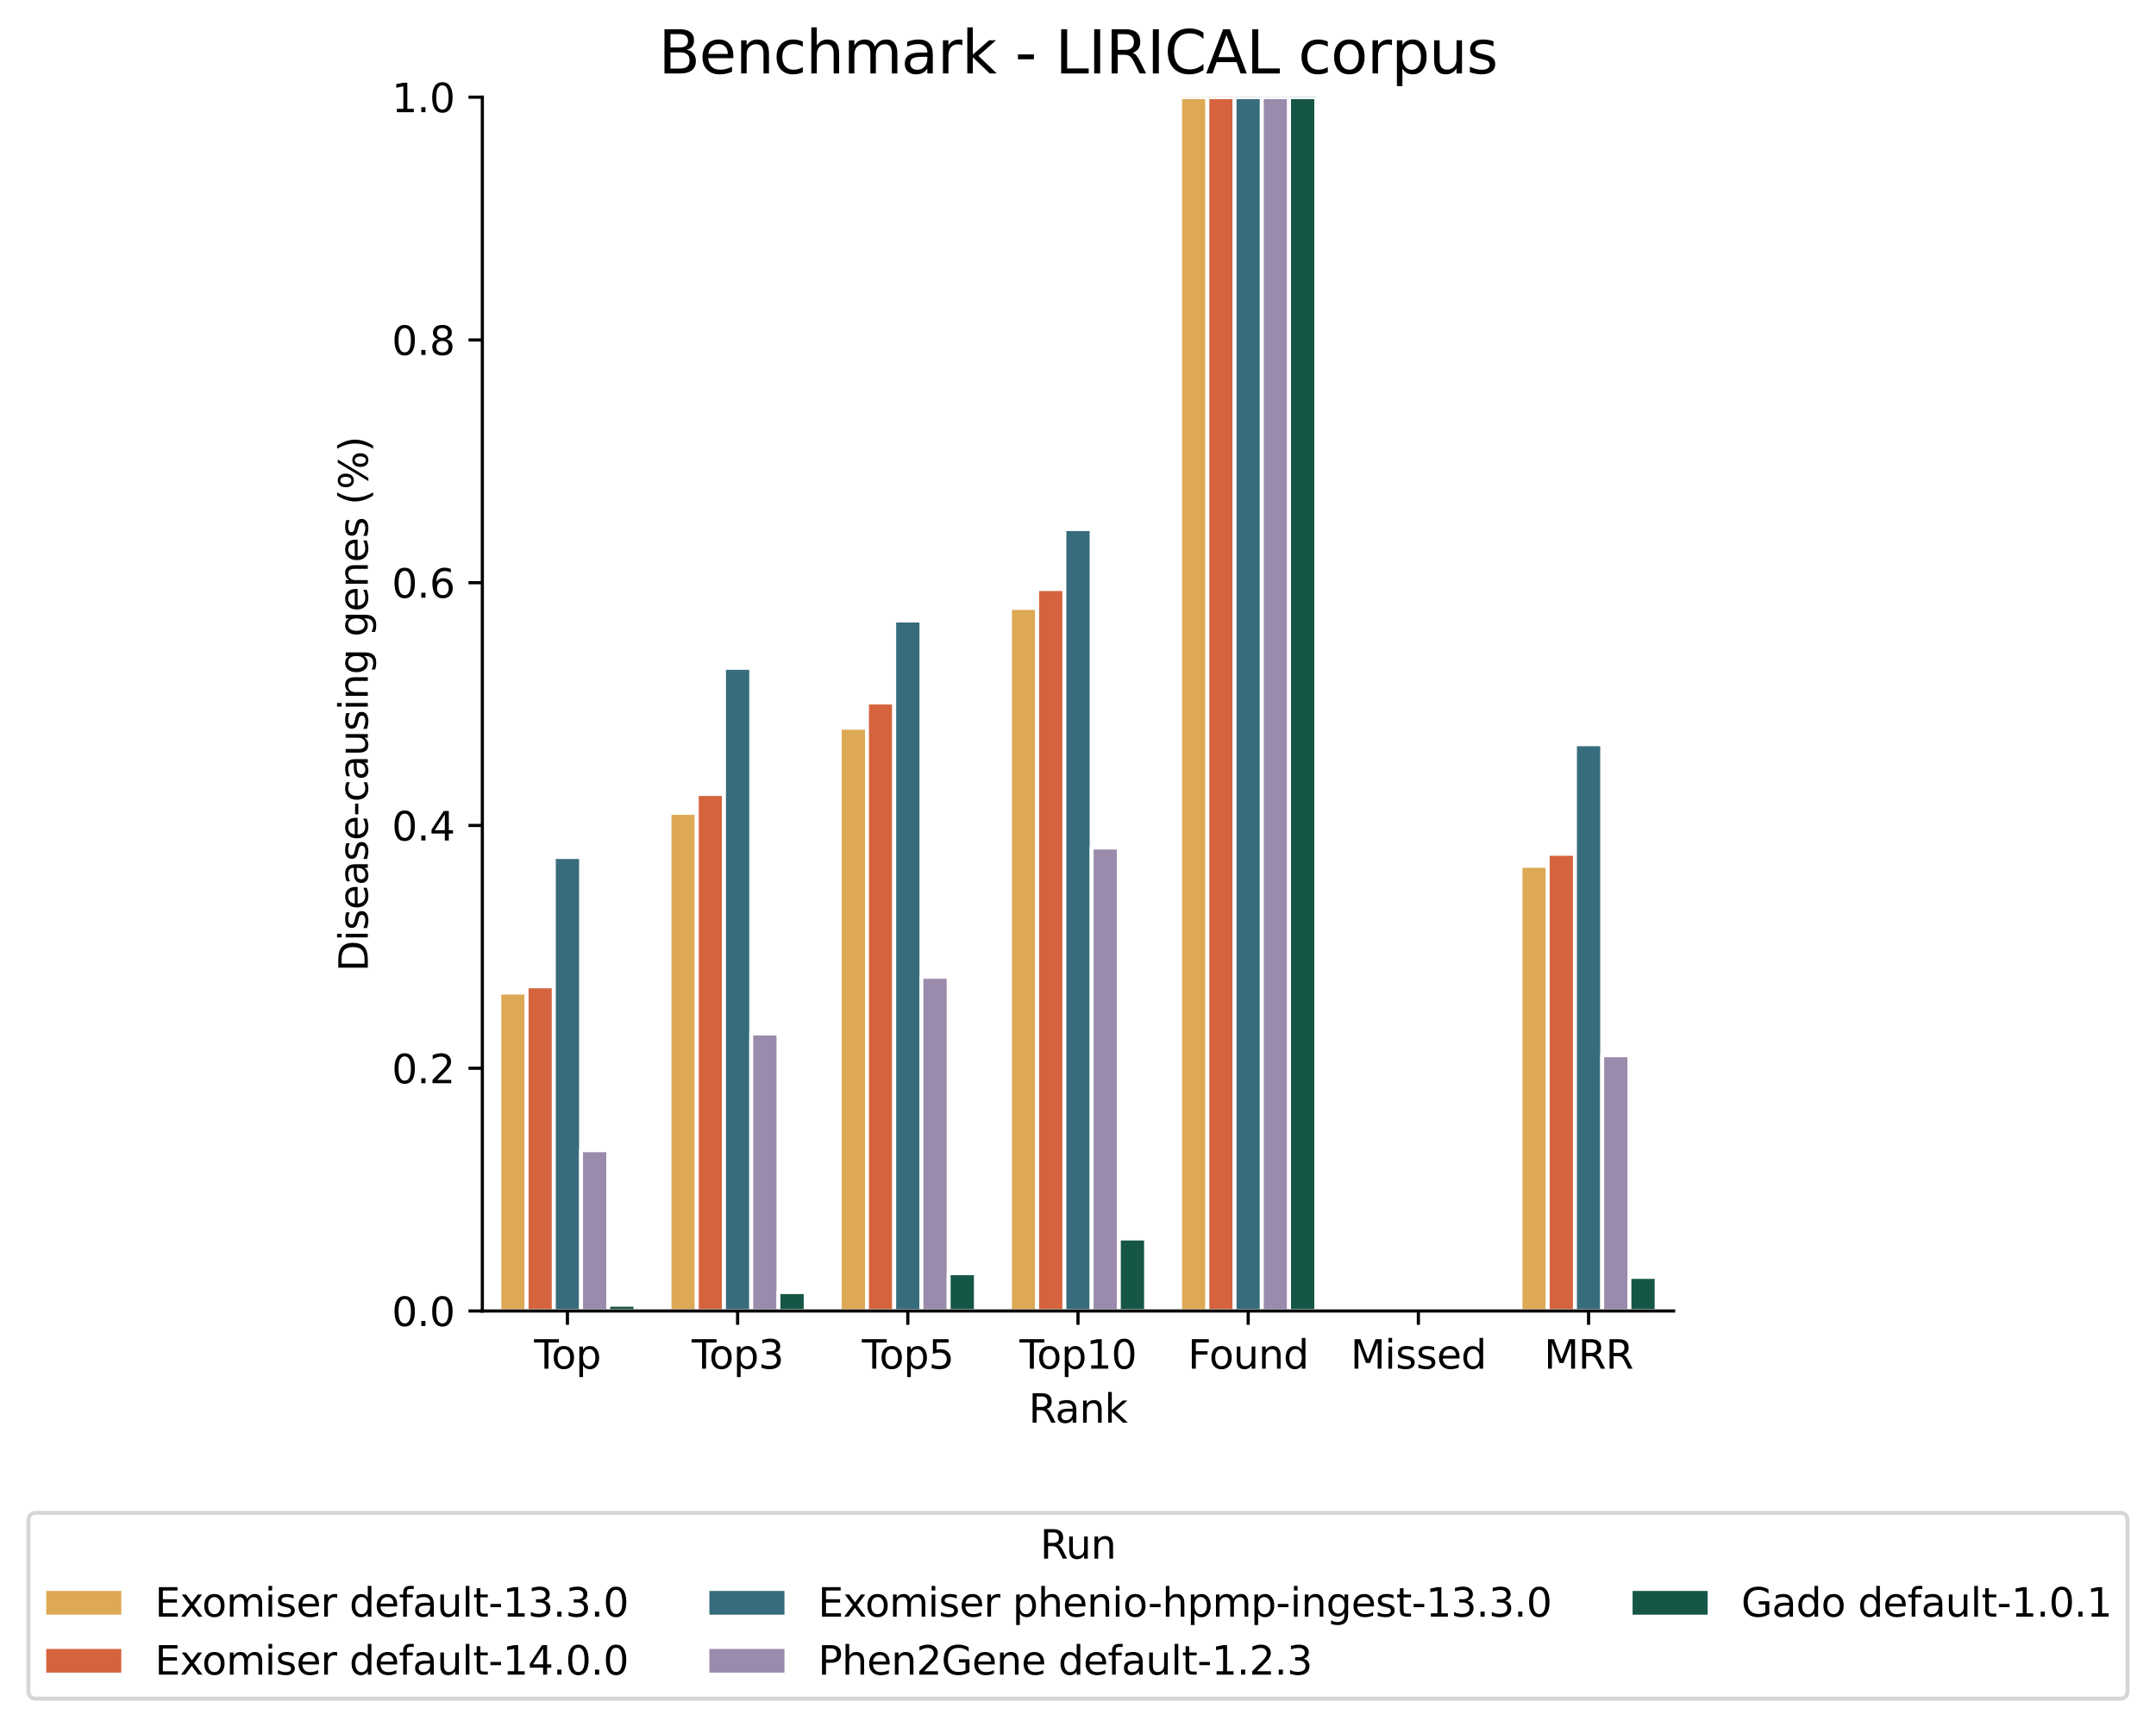 <?xml version="1.0" encoding="utf-8" standalone="no"?>
<!DOCTYPE svg PUBLIC "-//W3C//DTD SVG 1.1//EN"
  "http://www.w3.org/Graphics/SVG/1.1/DTD/svg11.dtd">
<svg xmlns:xlink="http://www.w3.org/1999/xlink" width="545.6pt" height="437.158pt" viewBox="0 0 545.6 437.158" xmlns="http://www.w3.org/2000/svg" version="1.1">
 <defs>
  <style type="text/css">*{stroke-linejoin: round; stroke-linecap: butt}</style>
 </defs>
 <g id="figure_1">
  <g id="patch_1">
   <path d="M 0 437.158 
L 545.6 437.158 
L 545.6 0 
L 0 0 
z
" style="fill: #ffffff"/>
  </g>
  <g id="axes_1">
   <g id="patch_2">
    <path d="M 122.06 331.838 
L 423.54 331.838 
L 423.54 24.598 
L 122.06 24.598 
z
" style="fill: #ffffff"/>
   </g>
   <g id="patch_3">
    <path d="M 126.367 331.838 
L 133.258 331.838 
L 133.258 251.237 
L 126.367 251.237 
z
" clip-path="url(#pf10407c275)" style="fill: #dda954; stroke: #ffffff; stroke-linejoin: miter"/>
   </g>
   <g id="patch_4">
    <path d="M 169.435 331.838 
L 176.326 331.838 
L 176.326 205.75 
L 169.435 205.75 
z
" clip-path="url(#pf10407c275)" style="fill: #dda954; stroke: #ffffff; stroke-linejoin: miter"/>
   </g>
   <g id="patch_5">
    <path d="M 212.504 331.838 
L 219.395 331.838 
L 219.395 184.203 
L 212.504 184.203 
z
" clip-path="url(#pf10407c275)" style="fill: #dda954; stroke: #ffffff; stroke-linejoin: miter"/>
   </g>
   <g id="patch_6">
    <path d="M 255.573 331.838 
L 262.464 331.838 
L 262.464 153.878 
L 255.573 153.878 
z
" clip-path="url(#pf10407c275)" style="fill: #dda954; stroke: #ffffff; stroke-linejoin: miter"/>
   </g>
   <g id="patch_7">
    <path d="M 298.641 331.838 
L 305.532 331.838 
L 305.532 24.598 
L 298.641 24.598 
z
" clip-path="url(#pf10407c275)" style="fill: #dda954; stroke: #ffffff; stroke-linejoin: miter"/>
   </g>
   <g id="patch_8">
    <path d="M 341.71 331.838 
L 348.601 331.838 
L 348.601 331.838 
L 341.71 331.838 
z
" clip-path="url(#pf10407c275)" style="fill: #dda954; stroke: #ffffff; stroke-linejoin: miter"/>
   </g>
   <g id="patch_9">
    <path d="M 384.778 331.838 
L 391.669 331.838 
L 391.669 219.147 
L 384.778 219.147 
z
" clip-path="url(#pf10407c275)" style="fill: #dda954; stroke: #ffffff; stroke-linejoin: miter"/>
   </g>
   <g id="patch_10">
    <path d="M 133.258 331.838 
L 140.149 331.838 
L 140.149 249.641 
L 133.258 249.641 
z
" clip-path="url(#pf10407c275)" style="fill: #d5643e; stroke: #ffffff; stroke-linejoin: miter"/>
   </g>
   <g id="patch_11">
    <path d="M 176.326 331.838 
L 183.217 331.838 
L 183.217 200.961 
L 176.326 200.961 
z
" clip-path="url(#pf10407c275)" style="fill: #d5643e; stroke: #ffffff; stroke-linejoin: miter"/>
   </g>
   <g id="patch_12">
    <path d="M 219.395 331.838 
L 226.286 331.838 
L 226.286 177.819 
L 219.395 177.819 
z
" clip-path="url(#pf10407c275)" style="fill: #d5643e; stroke: #ffffff; stroke-linejoin: miter"/>
   </g>
   <g id="patch_13">
    <path d="M 262.464 331.838 
L 269.355 331.838 
L 269.355 149.09 
L 262.464 149.09 
z
" clip-path="url(#pf10407c275)" style="fill: #d5643e; stroke: #ffffff; stroke-linejoin: miter"/>
   </g>
   <g id="patch_14">
    <path d="M 305.532 331.838 
L 312.423 331.838 
L 312.423 24.598 
L 305.532 24.598 
z
" clip-path="url(#pf10407c275)" style="fill: #d5643e; stroke: #ffffff; stroke-linejoin: miter"/>
   </g>
   <g id="patch_15">
    <path d="M 348.601 331.838 
L 355.492 331.838 
L 355.492 331.838 
L 348.601 331.838 
z
" clip-path="url(#pf10407c275)" style="fill: #d5643e; stroke: #ffffff; stroke-linejoin: miter"/>
   </g>
   <g id="patch_16">
    <path d="M 391.669 331.838 
L 398.56 331.838 
L 398.56 216.104 
L 391.669 216.104 
z
" clip-path="url(#pf10407c275)" style="fill: #d5643e; stroke: #ffffff; stroke-linejoin: miter"/>
   </g>
   <g id="patch_17">
    <path d="M 140.149 331.838 
L 147.04 331.838 
L 147.04 216.922 
L 140.149 216.922 
z
" clip-path="url(#pf10407c275)" style="fill: #376c7c; stroke: #ffffff; stroke-linejoin: miter"/>
   </g>
   <g id="patch_18">
    <path d="M 183.217 331.838 
L 190.108 331.838 
L 190.108 169.04 
L 183.217 169.04 
z
" clip-path="url(#pf10407c275)" style="fill: #376c7c; stroke: #ffffff; stroke-linejoin: miter"/>
   </g>
   <g id="patch_19">
    <path d="M 226.286 331.838 
L 233.177 331.838 
L 233.177 157.07 
L 226.286 157.07 
z
" clip-path="url(#pf10407c275)" style="fill: #376c7c; stroke: #ffffff; stroke-linejoin: miter"/>
   </g>
   <g id="patch_20">
    <path d="M 269.355 331.838 
L 276.245 331.838 
L 276.245 133.927 
L 269.355 133.927 
z
" clip-path="url(#pf10407c275)" style="fill: #376c7c; stroke: #ffffff; stroke-linejoin: miter"/>
   </g>
   <g id="patch_21">
    <path d="M 312.423 331.838 
L 319.314 331.838 
L 319.314 24.598 
L 312.423 24.598 
z
" clip-path="url(#pf10407c275)" style="fill: #376c7c; stroke: #ffffff; stroke-linejoin: miter"/>
   </g>
   <g id="patch_22">
    <path d="M 355.492 331.838 
L 362.383 331.838 
L 362.383 331.838 
L 355.492 331.838 
z
" clip-path="url(#pf10407c275)" style="fill: #376c7c; stroke: #ffffff; stroke-linejoin: miter"/>
   </g>
   <g id="patch_23">
    <path d="M 398.56 331.838 
L 405.451 331.838 
L 405.451 188.379 
L 398.56 188.379 
z
" clip-path="url(#pf10407c275)" style="fill: #376c7c; stroke: #ffffff; stroke-linejoin: miter"/>
   </g>
   <g id="patch_24">
    <path d="M 147.04 331.838 
L 153.931 331.838 
L 153.931 291.138 
L 147.04 291.138 
z
" clip-path="url(#pf10407c275)" style="fill: #9a8aac; stroke: #ffffff; stroke-linejoin: miter"/>
   </g>
   <g id="patch_25">
    <path d="M 190.108 331.838 
L 196.999 331.838 
L 196.999 261.611 
L 190.108 261.611 
z
" clip-path="url(#pf10407c275)" style="fill: #9a8aac; stroke: #ffffff; stroke-linejoin: miter"/>
   </g>
   <g id="patch_26">
    <path d="M 233.177 331.838 
L 240.068 331.838 
L 240.068 247.247 
L 233.177 247.247 
z
" clip-path="url(#pf10407c275)" style="fill: #9a8aac; stroke: #ffffff; stroke-linejoin: miter"/>
   </g>
   <g id="patch_27">
    <path d="M 276.245 331.838 
L 283.136 331.838 
L 283.136 214.528 
L 276.245 214.528 
z
" clip-path="url(#pf10407c275)" style="fill: #9a8aac; stroke: #ffffff; stroke-linejoin: miter"/>
   </g>
   <g id="patch_28">
    <path d="M 319.314 331.838 
L 326.205 331.838 
L 326.205 24.598 
L 319.314 24.598 
z
" clip-path="url(#pf10407c275)" style="fill: #9a8aac; stroke: #ffffff; stroke-linejoin: miter"/>
   </g>
   <g id="patch_29">
    <path d="M 362.383 331.838 
L 369.274 331.838 
L 369.274 331.838 
L 362.383 331.838 
z
" clip-path="url(#pf10407c275)" style="fill: #9a8aac; stroke: #ffffff; stroke-linejoin: miter"/>
   </g>
   <g id="patch_30">
    <path d="M 405.451 331.838 
L 412.342 331.838 
L 412.342 267.11 
L 405.451 267.11 
z
" clip-path="url(#pf10407c275)" style="fill: #9a8aac; stroke: #ffffff; stroke-linejoin: miter"/>
   </g>
   <g id="patch_31">
    <path d="M 153.931 331.838 
L 160.822 331.838 
L 160.822 330.242 
L 153.931 330.242 
z
" clip-path="url(#pf10407c275)" style="fill: #165646; stroke: #ffffff; stroke-linejoin: miter"/>
   </g>
   <g id="patch_32">
    <path d="M 196.999 331.838 
L 203.89 331.838 
L 203.89 327.05 
L 196.999 327.05 
z
" clip-path="url(#pf10407c275)" style="fill: #165646; stroke: #ffffff; stroke-linejoin: miter"/>
   </g>
   <g id="patch_33">
    <path d="M 240.068 331.838 
L 246.959 331.838 
L 246.959 322.261 
L 240.068 322.261 
z
" clip-path="url(#pf10407c275)" style="fill: #165646; stroke: #ffffff; stroke-linejoin: miter"/>
   </g>
   <g id="patch_34">
    <path d="M 283.136 331.838 
L 290.027 331.838 
L 290.027 313.483 
L 283.136 313.483 
z
" clip-path="url(#pf10407c275)" style="fill: #165646; stroke: #ffffff; stroke-linejoin: miter"/>
   </g>
   <g id="patch_35">
    <path d="M 326.205 331.838 
L 333.096 331.838 
L 333.096 24.598 
L 326.205 24.598 
z
" clip-path="url(#pf10407c275)" style="fill: #165646; stroke: #ffffff; stroke-linejoin: miter"/>
   </g>
   <g id="patch_36">
    <path d="M 369.274 331.838 
L 376.165 331.838 
L 376.165 331.838 
L 369.274 331.838 
z
" clip-path="url(#pf10407c275)" style="fill: #165646; stroke: #ffffff; stroke-linejoin: miter"/>
   </g>
   <g id="patch_37">
    <path d="M 412.342 331.838 
L 419.233 331.838 
L 419.233 323.212 
L 412.342 323.212 
z
" clip-path="url(#pf10407c275)" style="fill: #165646; stroke: #ffffff; stroke-linejoin: miter"/>
   </g>
   <g id="matplotlib.axis_1">
    <g id="xtick_1">
     <g id="line2d_1">
      <defs>
       <path id="m55431ad613" d="M 0 0 
L 0 3.5 
" style="stroke: #000000; stroke-width: 0.8"/>
      </defs>
      <g>
       <use xlink:href="#m55431ad613" x="143.594" y="331.838" style="stroke: #000000; stroke-width: 0.8"/>
      </g>
     </g>
     <g id="text_1">
      <!-- Top -->
      <g transform="translate(135.157 346.436) scale(0.1 -0.1)">
       <defs>
        <path id="DejaVuSans-54" d="M -19 4666 
L 3928 4666 
L 3928 4134 
L 2272 4134 
L 2272 0 
L 1638 0 
L 1638 4134 
L -19 4134 
L -19 4666 
z
" transform="scale(0.016)"/>
        <path id="DejaVuSans-6f" d="M 1959 3097 
Q 1497 3097 1228 2736 
Q 959 2375 959 1747 
Q 959 1119 1226 758 
Q 1494 397 1959 397 
Q 2419 397 2687 759 
Q 2956 1122 2956 1747 
Q 2956 2369 2687 2733 
Q 2419 3097 1959 3097 
z
M 1959 3584 
Q 2709 3584 3137 3096 
Q 3566 2609 3566 1747 
Q 3566 888 3137 398 
Q 2709 -91 1959 -91 
Q 1206 -91 779 398 
Q 353 888 353 1747 
Q 353 2609 779 3096 
Q 1206 3584 1959 3584 
z
" transform="scale(0.016)"/>
        <path id="DejaVuSans-70" d="M 1159 525 
L 1159 -1331 
L 581 -1331 
L 581 3500 
L 1159 3500 
L 1159 2969 
Q 1341 3281 1617 3432 
Q 1894 3584 2278 3584 
Q 2916 3584 3314 3078 
Q 3713 2572 3713 1747 
Q 3713 922 3314 415 
Q 2916 -91 2278 -91 
Q 1894 -91 1617 61 
Q 1341 213 1159 525 
z
M 3116 1747 
Q 3116 2381 2855 2742 
Q 2594 3103 2138 3103 
Q 1681 3103 1420 2742 
Q 1159 2381 1159 1747 
Q 1159 1113 1420 752 
Q 1681 391 2138 391 
Q 2594 391 2855 752 
Q 3116 1113 3116 1747 
z
" transform="scale(0.016)"/>
       </defs>
       <use xlink:href="#DejaVuSans-54"/>
       <use xlink:href="#DejaVuSans-6f" x="44.084"/>
       <use xlink:href="#DejaVuSans-70" x="105.266"/>
      </g>
     </g>
    </g>
    <g id="xtick_2">
     <g id="line2d_2">
      <g>
       <use xlink:href="#m55431ad613" x="186.663" y="331.838" style="stroke: #000000; stroke-width: 0.8"/>
      </g>
     </g>
     <g id="text_2">
      <!-- Top3 -->
      <g transform="translate(175.044 346.436) scale(0.1 -0.1)">
       <defs>
        <path id="DejaVuSans-33" d="M 2597 2516 
Q 3050 2419 3304 2112 
Q 3559 1806 3559 1356 
Q 3559 666 3084 287 
Q 2609 -91 1734 -91 
Q 1441 -91 1130 -33 
Q 819 25 488 141 
L 488 750 
Q 750 597 1062 519 
Q 1375 441 1716 441 
Q 2309 441 2620 675 
Q 2931 909 2931 1356 
Q 2931 1769 2642 2001 
Q 2353 2234 1838 2234 
L 1294 2234 
L 1294 2753 
L 1863 2753 
Q 2328 2753 2575 2939 
Q 2822 3125 2822 3475 
Q 2822 3834 2567 4026 
Q 2313 4219 1838 4219 
Q 1578 4219 1281 4162 
Q 984 4106 628 3988 
L 628 4550 
Q 988 4650 1302 4700 
Q 1616 4750 1894 4750 
Q 2613 4750 3031 4423 
Q 3450 4097 3450 3541 
Q 3450 3153 3228 2886 
Q 3006 2619 2597 2516 
z
" transform="scale(0.016)"/>
       </defs>
       <use xlink:href="#DejaVuSans-54"/>
       <use xlink:href="#DejaVuSans-6f" x="44.084"/>
       <use xlink:href="#DejaVuSans-70" x="105.266"/>
       <use xlink:href="#DejaVuSans-33" x="168.742"/>
      </g>
     </g>
    </g>
    <g id="xtick_3">
     <g id="line2d_3">
      <g>
       <use xlink:href="#m55431ad613" x="229.731" y="331.838" style="stroke: #000000; stroke-width: 0.8"/>
      </g>
     </g>
     <g id="text_3">
      <!-- Top5 -->
      <g transform="translate(218.113 346.436) scale(0.1 -0.1)">
       <defs>
        <path id="DejaVuSans-35" d="M 691 4666 
L 3169 4666 
L 3169 4134 
L 1269 4134 
L 1269 2991 
Q 1406 3038 1543 3061 
Q 1681 3084 1819 3084 
Q 2600 3084 3056 2656 
Q 3513 2228 3513 1497 
Q 3513 744 3044 326 
Q 2575 -91 1722 -91 
Q 1428 -91 1123 -41 
Q 819 9 494 109 
L 494 744 
Q 775 591 1075 516 
Q 1375 441 1709 441 
Q 2250 441 2565 725 
Q 2881 1009 2881 1497 
Q 2881 1984 2565 2268 
Q 2250 2553 1709 2553 
Q 1456 2553 1204 2497 
Q 953 2441 691 2322 
L 691 4666 
z
" transform="scale(0.016)"/>
       </defs>
       <use xlink:href="#DejaVuSans-54"/>
       <use xlink:href="#DejaVuSans-6f" x="44.084"/>
       <use xlink:href="#DejaVuSans-70" x="105.266"/>
       <use xlink:href="#DejaVuSans-35" x="168.742"/>
      </g>
     </g>
    </g>
    <g id="xtick_4">
     <g id="line2d_4">
      <g>
       <use xlink:href="#m55431ad613" x="272.8" y="331.838" style="stroke: #000000; stroke-width: 0.8"/>
      </g>
     </g>
     <g id="text_4">
      <!-- Top10 -->
      <g transform="translate(258 346.436) scale(0.1 -0.1)">
       <defs>
        <path id="DejaVuSans-31" d="M 794 531 
L 1825 531 
L 1825 4091 
L 703 3866 
L 703 4441 
L 1819 4666 
L 2450 4666 
L 2450 531 
L 3481 531 
L 3481 0 
L 794 0 
L 794 531 
z
" transform="scale(0.016)"/>
        <path id="DejaVuSans-30" d="M 2034 4250 
Q 1547 4250 1301 3770 
Q 1056 3291 1056 2328 
Q 1056 1369 1301 889 
Q 1547 409 2034 409 
Q 2525 409 2770 889 
Q 3016 1369 3016 2328 
Q 3016 3291 2770 3770 
Q 2525 4250 2034 4250 
z
M 2034 4750 
Q 2819 4750 3233 4129 
Q 3647 3509 3647 2328 
Q 3647 1150 3233 529 
Q 2819 -91 2034 -91 
Q 1250 -91 836 529 
Q 422 1150 422 2328 
Q 422 3509 836 4129 
Q 1250 4750 2034 4750 
z
" transform="scale(0.016)"/>
       </defs>
       <use xlink:href="#DejaVuSans-54"/>
       <use xlink:href="#DejaVuSans-6f" x="44.084"/>
       <use xlink:href="#DejaVuSans-70" x="105.266"/>
       <use xlink:href="#DejaVuSans-31" x="168.742"/>
       <use xlink:href="#DejaVuSans-30" x="232.365"/>
      </g>
     </g>
    </g>
    <g id="xtick_5">
     <g id="line2d_5">
      <g>
       <use xlink:href="#m55431ad613" x="315.869" y="331.838" style="stroke: #000000; stroke-width: 0.8"/>
      </g>
     </g>
     <g id="text_5">
      <!-- Found -->
      <g transform="translate(300.603 346.436) scale(0.1 -0.1)">
       <defs>
        <path id="DejaVuSans-46" d="M 628 4666 
L 3309 4666 
L 3309 4134 
L 1259 4134 
L 1259 2759 
L 3109 2759 
L 3109 2228 
L 1259 2228 
L 1259 0 
L 628 0 
L 628 4666 
z
" transform="scale(0.016)"/>
        <path id="DejaVuSans-75" d="M 544 1381 
L 544 3500 
L 1119 3500 
L 1119 1403 
Q 1119 906 1312 657 
Q 1506 409 1894 409 
Q 2359 409 2629 706 
Q 2900 1003 2900 1516 
L 2900 3500 
L 3475 3500 
L 3475 0 
L 2900 0 
L 2900 538 
Q 2691 219 2414 64 
Q 2138 -91 1772 -91 
Q 1169 -91 856 284 
Q 544 659 544 1381 
z
M 1991 3584 
L 1991 3584 
z
" transform="scale(0.016)"/>
        <path id="DejaVuSans-6e" d="M 3513 2113 
L 3513 0 
L 2938 0 
L 2938 2094 
Q 2938 2591 2744 2837 
Q 2550 3084 2163 3084 
Q 1697 3084 1428 2787 
Q 1159 2491 1159 1978 
L 1159 0 
L 581 0 
L 581 3500 
L 1159 3500 
L 1159 2956 
Q 1366 3272 1645 3428 
Q 1925 3584 2291 3584 
Q 2894 3584 3203 3211 
Q 3513 2838 3513 2113 
z
" transform="scale(0.016)"/>
        <path id="DejaVuSans-64" d="M 2906 2969 
L 2906 4863 
L 3481 4863 
L 3481 0 
L 2906 0 
L 2906 525 
Q 2725 213 2448 61 
Q 2172 -91 1784 -91 
Q 1150 -91 751 415 
Q 353 922 353 1747 
Q 353 2572 751 3078 
Q 1150 3584 1784 3584 
Q 2172 3584 2448 3432 
Q 2725 3281 2906 2969 
z
M 947 1747 
Q 947 1113 1208 752 
Q 1469 391 1925 391 
Q 2381 391 2643 752 
Q 2906 1113 2906 1747 
Q 2906 2381 2643 2742 
Q 2381 3103 1925 3103 
Q 1469 3103 1208 2742 
Q 947 2381 947 1747 
z
" transform="scale(0.016)"/>
       </defs>
       <use xlink:href="#DejaVuSans-46"/>
       <use xlink:href="#DejaVuSans-6f" x="53.895"/>
       <use xlink:href="#DejaVuSans-75" x="115.076"/>
       <use xlink:href="#DejaVuSans-6e" x="178.455"/>
       <use xlink:href="#DejaVuSans-64" x="241.834"/>
      </g>
     </g>
    </g>
    <g id="xtick_6">
     <g id="line2d_6">
      <g>
       <use xlink:href="#m55431ad613" x="358.937" y="331.838" style="stroke: #000000; stroke-width: 0.8"/>
      </g>
     </g>
     <g id="text_6">
      <!-- Missed -->
      <g transform="translate(341.774 346.436) scale(0.1 -0.1)">
       <defs>
        <path id="DejaVuSans-4d" d="M 628 4666 
L 1569 4666 
L 2759 1491 
L 3956 4666 
L 4897 4666 
L 4897 0 
L 4281 0 
L 4281 4097 
L 3078 897 
L 2444 897 
L 1241 4097 
L 1241 0 
L 628 0 
L 628 4666 
z
" transform="scale(0.016)"/>
        <path id="DejaVuSans-69" d="M 603 3500 
L 1178 3500 
L 1178 0 
L 603 0 
L 603 3500 
z
M 603 4863 
L 1178 4863 
L 1178 4134 
L 603 4134 
L 603 4863 
z
" transform="scale(0.016)"/>
        <path id="DejaVuSans-73" d="M 2834 3397 
L 2834 2853 
Q 2591 2978 2328 3040 
Q 2066 3103 1784 3103 
Q 1356 3103 1142 2972 
Q 928 2841 928 2578 
Q 928 2378 1081 2264 
Q 1234 2150 1697 2047 
L 1894 2003 
Q 2506 1872 2764 1633 
Q 3022 1394 3022 966 
Q 3022 478 2636 193 
Q 2250 -91 1575 -91 
Q 1294 -91 989 -36 
Q 684 19 347 128 
L 347 722 
Q 666 556 975 473 
Q 1284 391 1588 391 
Q 1994 391 2212 530 
Q 2431 669 2431 922 
Q 2431 1156 2273 1281 
Q 2116 1406 1581 1522 
L 1381 1569 
Q 847 1681 609 1914 
Q 372 2147 372 2553 
Q 372 3047 722 3315 
Q 1072 3584 1716 3584 
Q 2034 3584 2315 3537 
Q 2597 3491 2834 3397 
z
" transform="scale(0.016)"/>
        <path id="DejaVuSans-65" d="M 3597 1894 
L 3597 1613 
L 953 1613 
Q 991 1019 1311 708 
Q 1631 397 2203 397 
Q 2534 397 2845 478 
Q 3156 559 3463 722 
L 3463 178 
Q 3153 47 2828 -22 
Q 2503 -91 2169 -91 
Q 1331 -91 842 396 
Q 353 884 353 1716 
Q 353 2575 817 3079 
Q 1281 3584 2069 3584 
Q 2775 3584 3186 3129 
Q 3597 2675 3597 1894 
z
M 3022 2063 
Q 3016 2534 2758 2815 
Q 2500 3097 2075 3097 
Q 1594 3097 1305 2825 
Q 1016 2553 972 2059 
L 3022 2063 
z
" transform="scale(0.016)"/>
       </defs>
       <use xlink:href="#DejaVuSans-4d"/>
       <use xlink:href="#DejaVuSans-69" x="86.279"/>
       <use xlink:href="#DejaVuSans-73" x="114.062"/>
       <use xlink:href="#DejaVuSans-73" x="166.162"/>
       <use xlink:href="#DejaVuSans-65" x="218.262"/>
       <use xlink:href="#DejaVuSans-64" x="279.785"/>
      </g>
     </g>
    </g>
    <g id="xtick_7">
     <g id="line2d_7">
      <g>
       <use xlink:href="#m55431ad613" x="402.006" y="331.838" style="stroke: #000000; stroke-width: 0.8"/>
      </g>
     </g>
     <g id="text_7">
      <!-- MRR -->
      <g transform="translate(390.743 346.436) scale(0.1 -0.1)">
       <defs>
        <path id="DejaVuSans-52" d="M 2841 2188 
Q 3044 2119 3236 1894 
Q 3428 1669 3622 1275 
L 4263 0 
L 3584 0 
L 2988 1197 
Q 2756 1666 2539 1819 
Q 2322 1972 1947 1972 
L 1259 1972 
L 1259 0 
L 628 0 
L 628 4666 
L 2053 4666 
Q 2853 4666 3247 4331 
Q 3641 3997 3641 3322 
Q 3641 2881 3436 2590 
Q 3231 2300 2841 2188 
z
M 1259 4147 
L 1259 2491 
L 2053 2491 
Q 2509 2491 2742 2702 
Q 2975 2913 2975 3322 
Q 2975 3731 2742 3939 
Q 2509 4147 2053 4147 
L 1259 4147 
z
" transform="scale(0.016)"/>
       </defs>
       <use xlink:href="#DejaVuSans-4d"/>
       <use xlink:href="#DejaVuSans-52" x="86.279"/>
       <use xlink:href="#DejaVuSans-52" x="155.762"/>
      </g>
     </g>
    </g>
    <g id="text_8">
     <!-- Rank -->
     <g transform="translate(260.31 360.114) scale(0.1 -0.1)">
      <defs>
       <path id="DejaVuSans-61" d="M 2194 1759 
Q 1497 1759 1228 1600 
Q 959 1441 959 1056 
Q 959 750 1161 570 
Q 1363 391 1709 391 
Q 2188 391 2477 730 
Q 2766 1069 2766 1631 
L 2766 1759 
L 2194 1759 
z
M 3341 1997 
L 3341 0 
L 2766 0 
L 2766 531 
Q 2569 213 2275 61 
Q 1981 -91 1556 -91 
Q 1019 -91 701 211 
Q 384 513 384 1019 
Q 384 1609 779 1909 
Q 1175 2209 1959 2209 
L 2766 2209 
L 2766 2266 
Q 2766 2663 2505 2880 
Q 2244 3097 1772 3097 
Q 1472 3097 1187 3025 
Q 903 2953 641 2809 
L 641 3341 
Q 956 3463 1253 3523 
Q 1550 3584 1831 3584 
Q 2591 3584 2966 3190 
Q 3341 2797 3341 1997 
z
" transform="scale(0.016)"/>
       <path id="DejaVuSans-6b" d="M 581 4863 
L 1159 4863 
L 1159 1991 
L 2875 3500 
L 3609 3500 
L 1753 1863 
L 3688 0 
L 2938 0 
L 1159 1709 
L 1159 0 
L 581 0 
L 581 4863 
z
" transform="scale(0.016)"/>
      </defs>
      <use xlink:href="#DejaVuSans-52"/>
      <use xlink:href="#DejaVuSans-61" x="67.232"/>
      <use xlink:href="#DejaVuSans-6e" x="128.512"/>
      <use xlink:href="#DejaVuSans-6b" x="191.891"/>
     </g>
    </g>
   </g>
   <g id="matplotlib.axis_2">
    <g id="ytick_1">
     <g id="line2d_8">
      <defs>
       <path id="mda19e3ea4a" d="M 0 0 
L -3.5 0 
" style="stroke: #000000; stroke-width: 0.8"/>
      </defs>
      <g>
       <use xlink:href="#mda19e3ea4a" x="122.06" y="331.838" style="stroke: #000000; stroke-width: 0.8"/>
      </g>
     </g>
     <g id="text_9">
      <!-- 0.0 -->
      <g transform="translate(99.157 335.637) scale(0.1 -0.1)">
       <defs>
        <path id="DejaVuSans-2e" d="M 684 794 
L 1344 794 
L 1344 0 
L 684 0 
L 684 794 
z
" transform="scale(0.016)"/>
       </defs>
       <use xlink:href="#DejaVuSans-30"/>
       <use xlink:href="#DejaVuSans-2e" x="63.623"/>
       <use xlink:href="#DejaVuSans-30" x="95.41"/>
      </g>
     </g>
    </g>
    <g id="ytick_2">
     <g id="line2d_9">
      <g>
       <use xlink:href="#mda19e3ea4a" x="122.06" y="270.39" style="stroke: #000000; stroke-width: 0.8"/>
      </g>
     </g>
     <g id="text_10">
      <!-- 0.2 -->
      <g transform="translate(99.157 274.189) scale(0.1 -0.1)">
       <defs>
        <path id="DejaVuSans-32" d="M 1228 531 
L 3431 531 
L 3431 0 
L 469 0 
L 469 531 
Q 828 903 1448 1529 
Q 2069 2156 2228 2338 
Q 2531 2678 2651 2914 
Q 2772 3150 2772 3378 
Q 2772 3750 2511 3984 
Q 2250 4219 1831 4219 
Q 1534 4219 1204 4116 
Q 875 4013 500 3803 
L 500 4441 
Q 881 4594 1212 4672 
Q 1544 4750 1819 4750 
Q 2544 4750 2975 4387 
Q 3406 4025 3406 3419 
Q 3406 3131 3298 2873 
Q 3191 2616 2906 2266 
Q 2828 2175 2409 1742 
Q 1991 1309 1228 531 
z
" transform="scale(0.016)"/>
       </defs>
       <use xlink:href="#DejaVuSans-30"/>
       <use xlink:href="#DejaVuSans-2e" x="63.623"/>
       <use xlink:href="#DejaVuSans-32" x="95.41"/>
      </g>
     </g>
    </g>
    <g id="ytick_3">
     <g id="line2d_10">
      <g>
       <use xlink:href="#mda19e3ea4a" x="122.06" y="208.942" style="stroke: #000000; stroke-width: 0.8"/>
      </g>
     </g>
     <g id="text_11">
      <!-- 0.4 -->
      <g transform="translate(99.157 212.741) scale(0.1 -0.1)">
       <defs>
        <path id="DejaVuSans-34" d="M 2419 4116 
L 825 1625 
L 2419 1625 
L 2419 4116 
z
M 2253 4666 
L 3047 4666 
L 3047 1625 
L 3713 1625 
L 3713 1100 
L 3047 1100 
L 3047 0 
L 2419 0 
L 2419 1100 
L 313 1100 
L 313 1709 
L 2253 4666 
z
" transform="scale(0.016)"/>
       </defs>
       <use xlink:href="#DejaVuSans-30"/>
       <use xlink:href="#DejaVuSans-2e" x="63.623"/>
       <use xlink:href="#DejaVuSans-34" x="95.41"/>
      </g>
     </g>
    </g>
    <g id="ytick_4">
     <g id="line2d_11">
      <g>
       <use xlink:href="#mda19e3ea4a" x="122.06" y="147.494" style="stroke: #000000; stroke-width: 0.8"/>
      </g>
     </g>
     <g id="text_12">
      <!-- 0.6 -->
      <g transform="translate(99.157 151.293) scale(0.1 -0.1)">
       <defs>
        <path id="DejaVuSans-36" d="M 2113 2584 
Q 1688 2584 1439 2293 
Q 1191 2003 1191 1497 
Q 1191 994 1439 701 
Q 1688 409 2113 409 
Q 2538 409 2786 701 
Q 3034 994 3034 1497 
Q 3034 2003 2786 2293 
Q 2538 2584 2113 2584 
z
M 3366 4563 
L 3366 3988 
Q 3128 4100 2886 4159 
Q 2644 4219 2406 4219 
Q 1781 4219 1451 3797 
Q 1122 3375 1075 2522 
Q 1259 2794 1537 2939 
Q 1816 3084 2150 3084 
Q 2853 3084 3261 2657 
Q 3669 2231 3669 1497 
Q 3669 778 3244 343 
Q 2819 -91 2113 -91 
Q 1303 -91 875 529 
Q 447 1150 447 2328 
Q 447 3434 972 4092 
Q 1497 4750 2381 4750 
Q 2619 4750 2861 4703 
Q 3103 4656 3366 4563 
z
" transform="scale(0.016)"/>
       </defs>
       <use xlink:href="#DejaVuSans-30"/>
       <use xlink:href="#DejaVuSans-2e" x="63.623"/>
       <use xlink:href="#DejaVuSans-36" x="95.41"/>
      </g>
     </g>
    </g>
    <g id="ytick_5">
     <g id="line2d_12">
      <g>
       <use xlink:href="#mda19e3ea4a" x="122.06" y="86.046" style="stroke: #000000; stroke-width: 0.8"/>
      </g>
     </g>
     <g id="text_13">
      <!-- 0.8 -->
      <g transform="translate(99.157 89.845) scale(0.1 -0.1)">
       <defs>
        <path id="DejaVuSans-38" d="M 2034 2216 
Q 1584 2216 1326 1975 
Q 1069 1734 1069 1313 
Q 1069 891 1326 650 
Q 1584 409 2034 409 
Q 2484 409 2743 651 
Q 3003 894 3003 1313 
Q 3003 1734 2745 1975 
Q 2488 2216 2034 2216 
z
M 1403 2484 
Q 997 2584 770 2862 
Q 544 3141 544 3541 
Q 544 4100 942 4425 
Q 1341 4750 2034 4750 
Q 2731 4750 3128 4425 
Q 3525 4100 3525 3541 
Q 3525 3141 3298 2862 
Q 3072 2584 2669 2484 
Q 3125 2378 3379 2068 
Q 3634 1759 3634 1313 
Q 3634 634 3220 271 
Q 2806 -91 2034 -91 
Q 1263 -91 848 271 
Q 434 634 434 1313 
Q 434 1759 690 2068 
Q 947 2378 1403 2484 
z
M 1172 3481 
Q 1172 3119 1398 2916 
Q 1625 2713 2034 2713 
Q 2441 2713 2670 2916 
Q 2900 3119 2900 3481 
Q 2900 3844 2670 4047 
Q 2441 4250 2034 4250 
Q 1625 4250 1398 4047 
Q 1172 3844 1172 3481 
z
" transform="scale(0.016)"/>
       </defs>
       <use xlink:href="#DejaVuSans-30"/>
       <use xlink:href="#DejaVuSans-2e" x="63.623"/>
       <use xlink:href="#DejaVuSans-38" x="95.41"/>
      </g>
     </g>
    </g>
    <g id="ytick_6">
     <g id="line2d_13">
      <g>
       <use xlink:href="#mda19e3ea4a" x="122.06" y="24.598" style="stroke: #000000; stroke-width: 0.8"/>
      </g>
     </g>
     <g id="text_14">
      <!-- 1.0 -->
      <g transform="translate(99.157 28.397) scale(0.1 -0.1)">
       <use xlink:href="#DejaVuSans-31"/>
       <use xlink:href="#DejaVuSans-2e" x="63.623"/>
       <use xlink:href="#DejaVuSans-30" x="95.41"/>
      </g>
     </g>
    </g>
    <g id="text_15">
     <!-- Disease-causing genes (%) -->
     <g transform="translate(93.077 245.937) rotate(-90) scale(0.1 -0.1)">
      <defs>
       <path id="DejaVuSans-44" d="M 1259 4147 
L 1259 519 
L 2022 519 
Q 2988 519 3436 956 
Q 3884 1394 3884 2338 
Q 3884 3275 3436 3711 
Q 2988 4147 2022 4147 
L 1259 4147 
z
M 628 4666 
L 1925 4666 
Q 3281 4666 3915 4102 
Q 4550 3538 4550 2338 
Q 4550 1131 3912 565 
Q 3275 0 1925 0 
L 628 0 
L 628 4666 
z
" transform="scale(0.016)"/>
       <path id="DejaVuSans-2d" d="M 313 2009 
L 1997 2009 
L 1997 1497 
L 313 1497 
L 313 2009 
z
" transform="scale(0.016)"/>
       <path id="DejaVuSans-63" d="M 3122 3366 
L 3122 2828 
Q 2878 2963 2633 3030 
Q 2388 3097 2138 3097 
Q 1578 3097 1268 2742 
Q 959 2388 959 1747 
Q 959 1106 1268 751 
Q 1578 397 2138 397 
Q 2388 397 2633 464 
Q 2878 531 3122 666 
L 3122 134 
Q 2881 22 2623 -34 
Q 2366 -91 2075 -91 
Q 1284 -91 818 406 
Q 353 903 353 1747 
Q 353 2603 823 3093 
Q 1294 3584 2113 3584 
Q 2378 3584 2631 3529 
Q 2884 3475 3122 3366 
z
" transform="scale(0.016)"/>
       <path id="DejaVuSans-67" d="M 2906 1791 
Q 2906 2416 2648 2759 
Q 2391 3103 1925 3103 
Q 1463 3103 1205 2759 
Q 947 2416 947 1791 
Q 947 1169 1205 825 
Q 1463 481 1925 481 
Q 2391 481 2648 825 
Q 2906 1169 2906 1791 
z
M 3481 434 
Q 3481 -459 3084 -895 
Q 2688 -1331 1869 -1331 
Q 1566 -1331 1297 -1286 
Q 1028 -1241 775 -1147 
L 775 -588 
Q 1028 -725 1275 -790 
Q 1522 -856 1778 -856 
Q 2344 -856 2625 -561 
Q 2906 -266 2906 331 
L 2906 616 
Q 2728 306 2450 153 
Q 2172 0 1784 0 
Q 1141 0 747 490 
Q 353 981 353 1791 
Q 353 2603 747 3093 
Q 1141 3584 1784 3584 
Q 2172 3584 2450 3431 
Q 2728 3278 2906 2969 
L 2906 3500 
L 3481 3500 
L 3481 434 
z
" transform="scale(0.016)"/>
       <path id="DejaVuSans-20" transform="scale(0.016)"/>
       <path id="DejaVuSans-28" d="M 1984 4856 
Q 1566 4138 1362 3434 
Q 1159 2731 1159 2009 
Q 1159 1288 1364 580 
Q 1569 -128 1984 -844 
L 1484 -844 
Q 1016 -109 783 600 
Q 550 1309 550 2009 
Q 550 2706 781 3412 
Q 1013 4119 1484 4856 
L 1984 4856 
z
" transform="scale(0.016)"/>
       <path id="DejaVuSans-25" d="M 4653 2053 
Q 4381 2053 4226 1822 
Q 4072 1591 4072 1178 
Q 4072 772 4226 539 
Q 4381 306 4653 306 
Q 4919 306 5073 539 
Q 5228 772 5228 1178 
Q 5228 1588 5073 1820 
Q 4919 2053 4653 2053 
z
M 4653 2450 
Q 5147 2450 5437 2106 
Q 5728 1763 5728 1178 
Q 5728 594 5436 251 
Q 5144 -91 4653 -91 
Q 4153 -91 3862 251 
Q 3572 594 3572 1178 
Q 3572 1766 3864 2108 
Q 4156 2450 4653 2450 
z
M 1428 4353 
Q 1159 4353 1004 4120 
Q 850 3888 850 3481 
Q 850 3069 1003 2837 
Q 1156 2606 1428 2606 
Q 1700 2606 1854 2837 
Q 2009 3069 2009 3481 
Q 2009 3884 1853 4118 
Q 1697 4353 1428 4353 
z
M 4250 4750 
L 4750 4750 
L 1831 -91 
L 1331 -91 
L 4250 4750 
z
M 1428 4750 
Q 1922 4750 2215 4408 
Q 2509 4066 2509 3481 
Q 2509 2891 2217 2550 
Q 1925 2209 1428 2209 
Q 931 2209 642 2551 
Q 353 2894 353 3481 
Q 353 4063 643 4406 
Q 934 4750 1428 4750 
z
" transform="scale(0.016)"/>
       <path id="DejaVuSans-29" d="M 513 4856 
L 1013 4856 
Q 1481 4119 1714 3412 
Q 1947 2706 1947 2009 
Q 1947 1309 1714 600 
Q 1481 -109 1013 -844 
L 513 -844 
Q 928 -128 1133 580 
Q 1338 1288 1338 2009 
Q 1338 2731 1133 3434 
Q 928 4138 513 4856 
z
" transform="scale(0.016)"/>
      </defs>
      <use xlink:href="#DejaVuSans-44"/>
      <use xlink:href="#DejaVuSans-69" x="77.002"/>
      <use xlink:href="#DejaVuSans-73" x="104.785"/>
      <use xlink:href="#DejaVuSans-65" x="156.885"/>
      <use xlink:href="#DejaVuSans-61" x="218.408"/>
      <use xlink:href="#DejaVuSans-73" x="279.688"/>
      <use xlink:href="#DejaVuSans-65" x="331.787"/>
      <use xlink:href="#DejaVuSans-2d" x="393.311"/>
      <use xlink:href="#DejaVuSans-63" x="429.395"/>
      <use xlink:href="#DejaVuSans-61" x="484.375"/>
      <use xlink:href="#DejaVuSans-75" x="545.654"/>
      <use xlink:href="#DejaVuSans-73" x="609.033"/>
      <use xlink:href="#DejaVuSans-69" x="661.133"/>
      <use xlink:href="#DejaVuSans-6e" x="688.916"/>
      <use xlink:href="#DejaVuSans-67" x="752.295"/>
      <use xlink:href="#DejaVuSans-20" x="815.771"/>
      <use xlink:href="#DejaVuSans-67" x="847.559"/>
      <use xlink:href="#DejaVuSans-65" x="911.035"/>
      <use xlink:href="#DejaVuSans-6e" x="972.559"/>
      <use xlink:href="#DejaVuSans-65" x="1035.938"/>
      <use xlink:href="#DejaVuSans-73" x="1097.461"/>
      <use xlink:href="#DejaVuSans-20" x="1149.561"/>
      <use xlink:href="#DejaVuSans-28" x="1181.348"/>
      <use xlink:href="#DejaVuSans-25" x="1220.361"/>
      <use xlink:href="#DejaVuSans-29" x="1315.381"/>
     </g>
    </g>
   </g>
   <g id="line2d_14">
    <path clip-path="url(#pf10407c275)" style="fill: none; stroke: #424242; stroke-width: 2.7; stroke-linecap: square"/>
   </g>
   <g id="line2d_15">
    <path clip-path="url(#pf10407c275)" style="fill: none; stroke: #424242; stroke-width: 2.7; stroke-linecap: square"/>
   </g>
   <g id="line2d_16">
    <path clip-path="url(#pf10407c275)" style="fill: none; stroke: #424242; stroke-width: 2.7; stroke-linecap: square"/>
   </g>
   <g id="line2d_17">
    <path clip-path="url(#pf10407c275)" style="fill: none; stroke: #424242; stroke-width: 2.7; stroke-linecap: square"/>
   </g>
   <g id="line2d_18">
    <path clip-path="url(#pf10407c275)" style="fill: none; stroke: #424242; stroke-width: 2.7; stroke-linecap: square"/>
   </g>
   <g id="line2d_19">
    <path clip-path="url(#pf10407c275)" style="fill: none; stroke: #424242; stroke-width: 2.7; stroke-linecap: square"/>
   </g>
   <g id="line2d_20">
    <path clip-path="url(#pf10407c275)" style="fill: none; stroke: #424242; stroke-width: 2.7; stroke-linecap: square"/>
   </g>
   <g id="line2d_21">
    <path clip-path="url(#pf10407c275)" style="fill: none; stroke: #424242; stroke-width: 2.7; stroke-linecap: square"/>
   </g>
   <g id="line2d_22">
    <path clip-path="url(#pf10407c275)" style="fill: none; stroke: #424242; stroke-width: 2.7; stroke-linecap: square"/>
   </g>
   <g id="line2d_23">
    <path clip-path="url(#pf10407c275)" style="fill: none; stroke: #424242; stroke-width: 2.7; stroke-linecap: square"/>
   </g>
   <g id="line2d_24">
    <path clip-path="url(#pf10407c275)" style="fill: none; stroke: #424242; stroke-width: 2.7; stroke-linecap: square"/>
   </g>
   <g id="line2d_25">
    <path clip-path="url(#pf10407c275)" style="fill: none; stroke: #424242; stroke-width: 2.7; stroke-linecap: square"/>
   </g>
   <g id="line2d_26">
    <path clip-path="url(#pf10407c275)" style="fill: none; stroke: #424242; stroke-width: 2.7; stroke-linecap: square"/>
   </g>
   <g id="line2d_27">
    <path clip-path="url(#pf10407c275)" style="fill: none; stroke: #424242; stroke-width: 2.7; stroke-linecap: square"/>
   </g>
   <g id="line2d_28">
    <path clip-path="url(#pf10407c275)" style="fill: none; stroke: #424242; stroke-width: 2.7; stroke-linecap: square"/>
   </g>
   <g id="line2d_29">
    <path clip-path="url(#pf10407c275)" style="fill: none; stroke: #424242; stroke-width: 2.7; stroke-linecap: square"/>
   </g>
   <g id="line2d_30">
    <path clip-path="url(#pf10407c275)" style="fill: none; stroke: #424242; stroke-width: 2.7; stroke-linecap: square"/>
   </g>
   <g id="line2d_31">
    <path clip-path="url(#pf10407c275)" style="fill: none; stroke: #424242; stroke-width: 2.7; stroke-linecap: square"/>
   </g>
   <g id="line2d_32">
    <path clip-path="url(#pf10407c275)" style="fill: none; stroke: #424242; stroke-width: 2.7; stroke-linecap: square"/>
   </g>
   <g id="line2d_33">
    <path clip-path="url(#pf10407c275)" style="fill: none; stroke: #424242; stroke-width: 2.7; stroke-linecap: square"/>
   </g>
   <g id="line2d_34">
    <path clip-path="url(#pf10407c275)" style="fill: none; stroke: #424242; stroke-width: 2.7; stroke-linecap: square"/>
   </g>
   <g id="line2d_35">
    <path clip-path="url(#pf10407c275)" style="fill: none; stroke: #424242; stroke-width: 2.7; stroke-linecap: square"/>
   </g>
   <g id="line2d_36">
    <path clip-path="url(#pf10407c275)" style="fill: none; stroke: #424242; stroke-width: 2.7; stroke-linecap: square"/>
   </g>
   <g id="line2d_37">
    <path clip-path="url(#pf10407c275)" style="fill: none; stroke: #424242; stroke-width: 2.7; stroke-linecap: square"/>
   </g>
   <g id="line2d_38">
    <path clip-path="url(#pf10407c275)" style="fill: none; stroke: #424242; stroke-width: 2.7; stroke-linecap: square"/>
   </g>
   <g id="line2d_39">
    <path clip-path="url(#pf10407c275)" style="fill: none; stroke: #424242; stroke-width: 2.7; stroke-linecap: square"/>
   </g>
   <g id="line2d_40">
    <path clip-path="url(#pf10407c275)" style="fill: none; stroke: #424242; stroke-width: 2.7; stroke-linecap: square"/>
   </g>
   <g id="line2d_41">
    <path clip-path="url(#pf10407c275)" style="fill: none; stroke: #424242; stroke-width: 2.7; stroke-linecap: square"/>
   </g>
   <g id="line2d_42">
    <path clip-path="url(#pf10407c275)" style="fill: none; stroke: #424242; stroke-width: 2.7; stroke-linecap: square"/>
   </g>
   <g id="line2d_43">
    <path clip-path="url(#pf10407c275)" style="fill: none; stroke: #424242; stroke-width: 2.7; stroke-linecap: square"/>
   </g>
   <g id="line2d_44">
    <path clip-path="url(#pf10407c275)" style="fill: none; stroke: #424242; stroke-width: 2.7; stroke-linecap: square"/>
   </g>
   <g id="line2d_45">
    <path clip-path="url(#pf10407c275)" style="fill: none; stroke: #424242; stroke-width: 2.7; stroke-linecap: square"/>
   </g>
   <g id="line2d_46">
    <path clip-path="url(#pf10407c275)" style="fill: none; stroke: #424242; stroke-width: 2.7; stroke-linecap: square"/>
   </g>
   <g id="line2d_47">
    <path clip-path="url(#pf10407c275)" style="fill: none; stroke: #424242; stroke-width: 2.7; stroke-linecap: square"/>
   </g>
   <g id="line2d_48">
    <path clip-path="url(#pf10407c275)" style="fill: none; stroke: #424242; stroke-width: 2.7; stroke-linecap: square"/>
   </g>
   <g id="patch_38">
    <path d="M 122.06 331.838 
L 122.06 24.598 
" style="fill: none; stroke: #000000; stroke-width: 0.8; stroke-linejoin: miter; stroke-linecap: square"/>
   </g>
   <g id="patch_39">
    <path d="M 122.06 331.838 
L 423.54 331.838 
" style="fill: none; stroke: #000000; stroke-width: 0.8; stroke-linejoin: miter; stroke-linecap: square"/>
   </g>
   <g id="text_16">
    <!-- Benchmark - LIRICAL corpus -->
    <g transform="translate(166.646 18.598) scale(0.15 -0.15)">
     <defs>
      <path id="DejaVuSans-42" d="M 1259 2228 
L 1259 519 
L 2272 519 
Q 2781 519 3026 730 
Q 3272 941 3272 1375 
Q 3272 1813 3026 2020 
Q 2781 2228 2272 2228 
L 1259 2228 
z
M 1259 4147 
L 1259 2741 
L 2194 2741 
Q 2656 2741 2882 2914 
Q 3109 3088 3109 3444 
Q 3109 3797 2882 3972 
Q 2656 4147 2194 4147 
L 1259 4147 
z
M 628 4666 
L 2241 4666 
Q 2963 4666 3353 4366 
Q 3744 4066 3744 3513 
Q 3744 3084 3544 2831 
Q 3344 2578 2956 2516 
Q 3422 2416 3680 2098 
Q 3938 1781 3938 1306 
Q 3938 681 3513 340 
Q 3088 0 2303 0 
L 628 0 
L 628 4666 
z
" transform="scale(0.016)"/>
      <path id="DejaVuSans-68" d="M 3513 2113 
L 3513 0 
L 2938 0 
L 2938 2094 
Q 2938 2591 2744 2837 
Q 2550 3084 2163 3084 
Q 1697 3084 1428 2787 
Q 1159 2491 1159 1978 
L 1159 0 
L 581 0 
L 581 4863 
L 1159 4863 
L 1159 2956 
Q 1366 3272 1645 3428 
Q 1925 3584 2291 3584 
Q 2894 3584 3203 3211 
Q 3513 2838 3513 2113 
z
" transform="scale(0.016)"/>
      <path id="DejaVuSans-6d" d="M 3328 2828 
Q 3544 3216 3844 3400 
Q 4144 3584 4550 3584 
Q 5097 3584 5394 3201 
Q 5691 2819 5691 2113 
L 5691 0 
L 5113 0 
L 5113 2094 
Q 5113 2597 4934 2840 
Q 4756 3084 4391 3084 
Q 3944 3084 3684 2787 
Q 3425 2491 3425 1978 
L 3425 0 
L 2847 0 
L 2847 2094 
Q 2847 2600 2669 2842 
Q 2491 3084 2119 3084 
Q 1678 3084 1418 2786 
Q 1159 2488 1159 1978 
L 1159 0 
L 581 0 
L 581 3500 
L 1159 3500 
L 1159 2956 
Q 1356 3278 1631 3431 
Q 1906 3584 2284 3584 
Q 2666 3584 2933 3390 
Q 3200 3197 3328 2828 
z
" transform="scale(0.016)"/>
      <path id="DejaVuSans-72" d="M 2631 2963 
Q 2534 3019 2420 3045 
Q 2306 3072 2169 3072 
Q 1681 3072 1420 2755 
Q 1159 2438 1159 1844 
L 1159 0 
L 581 0 
L 581 3500 
L 1159 3500 
L 1159 2956 
Q 1341 3275 1631 3429 
Q 1922 3584 2338 3584 
Q 2397 3584 2469 3576 
Q 2541 3569 2628 3553 
L 2631 2963 
z
" transform="scale(0.016)"/>
      <path id="DejaVuSans-4c" d="M 628 4666 
L 1259 4666 
L 1259 531 
L 3531 531 
L 3531 0 
L 628 0 
L 628 4666 
z
" transform="scale(0.016)"/>
      <path id="DejaVuSans-49" d="M 628 4666 
L 1259 4666 
L 1259 0 
L 628 0 
L 628 4666 
z
" transform="scale(0.016)"/>
      <path id="DejaVuSans-43" d="M 4122 4306 
L 4122 3641 
Q 3803 3938 3442 4084 
Q 3081 4231 2675 4231 
Q 1875 4231 1450 3742 
Q 1025 3253 1025 2328 
Q 1025 1406 1450 917 
Q 1875 428 2675 428 
Q 3081 428 3442 575 
Q 3803 722 4122 1019 
L 4122 359 
Q 3791 134 3420 21 
Q 3050 -91 2638 -91 
Q 1578 -91 968 557 
Q 359 1206 359 2328 
Q 359 3453 968 4101 
Q 1578 4750 2638 4750 
Q 3056 4750 3426 4639 
Q 3797 4528 4122 4306 
z
" transform="scale(0.016)"/>
      <path id="DejaVuSans-41" d="M 2188 4044 
L 1331 1722 
L 3047 1722 
L 2188 4044 
z
M 1831 4666 
L 2547 4666 
L 4325 0 
L 3669 0 
L 3244 1197 
L 1141 1197 
L 716 0 
L 50 0 
L 1831 4666 
z
" transform="scale(0.016)"/>
     </defs>
     <use xlink:href="#DejaVuSans-42"/>
     <use xlink:href="#DejaVuSans-65" x="68.604"/>
     <use xlink:href="#DejaVuSans-6e" x="130.127"/>
     <use xlink:href="#DejaVuSans-63" x="193.506"/>
     <use xlink:href="#DejaVuSans-68" x="248.486"/>
     <use xlink:href="#DejaVuSans-6d" x="311.865"/>
     <use xlink:href="#DejaVuSans-61" x="409.277"/>
     <use xlink:href="#DejaVuSans-72" x="470.557"/>
     <use xlink:href="#DejaVuSans-6b" x="511.67"/>
     <use xlink:href="#DejaVuSans-20" x="569.58"/>
     <use xlink:href="#DejaVuSans-2d" x="601.367"/>
     <use xlink:href="#DejaVuSans-20" x="637.451"/>
     <use xlink:href="#DejaVuSans-4c" x="669.238"/>
     <use xlink:href="#DejaVuSans-49" x="724.951"/>
     <use xlink:href="#DejaVuSans-52" x="754.443"/>
     <use xlink:href="#DejaVuSans-49" x="823.926"/>
     <use xlink:href="#DejaVuSans-43" x="853.418"/>
     <use xlink:href="#DejaVuSans-41" x="923.242"/>
     <use xlink:href="#DejaVuSans-4c" x="991.65"/>
     <use xlink:href="#DejaVuSans-20" x="1047.363"/>
     <use xlink:href="#DejaVuSans-63" x="1079.15"/>
     <use xlink:href="#DejaVuSans-6f" x="1134.131"/>
     <use xlink:href="#DejaVuSans-72" x="1195.312"/>
     <use xlink:href="#DejaVuSans-70" x="1236.426"/>
     <use xlink:href="#DejaVuSans-75" x="1299.902"/>
     <use xlink:href="#DejaVuSans-73" x="1363.281"/>
    </g>
   </g>
   <g id="legend_1">
    <g id="patch_40">
     <path d="M 9.2 429.958 
L 536.4 429.958 
Q 538.4 429.958 538.4 427.958 
L 538.4 384.924 
Q 538.4 382.924 536.4 382.924 
L 9.2 382.924 
Q 7.2 382.924 7.2 384.924 
L 7.2 427.958 
Q 7.2 429.958 9.2 429.958 
z
" style="fill: #ffffff; opacity: 0.8; stroke: #cccccc; stroke-linejoin: miter"/>
    </g>
    <g id="text_17">
     <!-- Run -->
     <g transform="translate(263.213 394.522) scale(0.1 -0.1)">
      <use xlink:href="#DejaVuSans-52"/>
      <use xlink:href="#DejaVuSans-75" x="64.982"/>
      <use xlink:href="#DejaVuSans-6e" x="128.361"/>
     </g>
    </g>
    <g id="patch_41">
     <path d="M 11.2 409.2 
L 31.2 409.2 
L 31.2 402.2 
L 11.2 402.2 
z
" style="fill: #dda954; stroke: #ffffff; stroke-linejoin: miter"/>
    </g>
    <g id="text_18">
     <!-- Exomiser default-13.3.0 -->
     <g transform="translate(39.2 409.2) scale(0.1 -0.1)">
      <defs>
       <path id="DejaVuSans-45" d="M 628 4666 
L 3578 4666 
L 3578 4134 
L 1259 4134 
L 1259 2753 
L 3481 2753 
L 3481 2222 
L 1259 2222 
L 1259 531 
L 3634 531 
L 3634 0 
L 628 0 
L 628 4666 
z
" transform="scale(0.016)"/>
       <path id="DejaVuSans-78" d="M 3513 3500 
L 2247 1797 
L 3578 0 
L 2900 0 
L 1881 1375 
L 863 0 
L 184 0 
L 1544 1831 
L 300 3500 
L 978 3500 
L 1906 2253 
L 2834 3500 
L 3513 3500 
z
" transform="scale(0.016)"/>
       <path id="DejaVuSans-66" d="M 2375 4863 
L 2375 4384 
L 1825 4384 
Q 1516 4384 1395 4259 
Q 1275 4134 1275 3809 
L 1275 3500 
L 2222 3500 
L 2222 3053 
L 1275 3053 
L 1275 0 
L 697 0 
L 697 3053 
L 147 3053 
L 147 3500 
L 697 3500 
L 697 3744 
Q 697 4328 969 4595 
Q 1241 4863 1831 4863 
L 2375 4863 
z
" transform="scale(0.016)"/>
       <path id="DejaVuSans-6c" d="M 603 4863 
L 1178 4863 
L 1178 0 
L 603 0 
L 603 4863 
z
" transform="scale(0.016)"/>
       <path id="DejaVuSans-74" d="M 1172 4494 
L 1172 3500 
L 2356 3500 
L 2356 3053 
L 1172 3053 
L 1172 1153 
Q 1172 725 1289 603 
Q 1406 481 1766 481 
L 2356 481 
L 2356 0 
L 1766 0 
Q 1100 0 847 248 
Q 594 497 594 1153 
L 594 3053 
L 172 3053 
L 172 3500 
L 594 3500 
L 594 4494 
L 1172 4494 
z
" transform="scale(0.016)"/>
      </defs>
      <use xlink:href="#DejaVuSans-45"/>
      <use xlink:href="#DejaVuSans-78" x="63.184"/>
      <use xlink:href="#DejaVuSans-6f" x="119.238"/>
      <use xlink:href="#DejaVuSans-6d" x="180.42"/>
      <use xlink:href="#DejaVuSans-69" x="277.832"/>
      <use xlink:href="#DejaVuSans-73" x="305.615"/>
      <use xlink:href="#DejaVuSans-65" x="357.715"/>
      <use xlink:href="#DejaVuSans-72" x="419.238"/>
      <use xlink:href="#DejaVuSans-20" x="460.352"/>
      <use xlink:href="#DejaVuSans-64" x="492.139"/>
      <use xlink:href="#DejaVuSans-65" x="555.615"/>
      <use xlink:href="#DejaVuSans-66" x="617.139"/>
      <use xlink:href="#DejaVuSans-61" x="652.344"/>
      <use xlink:href="#DejaVuSans-75" x="713.623"/>
      <use xlink:href="#DejaVuSans-6c" x="777.002"/>
      <use xlink:href="#DejaVuSans-74" x="804.785"/>
      <use xlink:href="#DejaVuSans-2d" x="843.994"/>
      <use xlink:href="#DejaVuSans-31" x="880.078"/>
      <use xlink:href="#DejaVuSans-33" x="943.701"/>
      <use xlink:href="#DejaVuSans-2e" x="1007.324"/>
      <use xlink:href="#DejaVuSans-33" x="1039.111"/>
      <use xlink:href="#DejaVuSans-2e" x="1102.734"/>
      <use xlink:href="#DejaVuSans-30" x="1134.521"/>
     </g>
    </g>
    <g id="patch_42">
     <path d="M 11.2 423.878 
L 31.2 423.878 
L 31.2 416.878 
L 11.2 416.878 
z
" style="fill: #d5643e; stroke: #ffffff; stroke-linejoin: miter"/>
    </g>
    <g id="text_19">
     <!-- Exomiser default-14.0.0 -->
     <g transform="translate(39.2 423.878) scale(0.1 -0.1)">
      <use xlink:href="#DejaVuSans-45"/>
      <use xlink:href="#DejaVuSans-78" x="63.184"/>
      <use xlink:href="#DejaVuSans-6f" x="119.238"/>
      <use xlink:href="#DejaVuSans-6d" x="180.42"/>
      <use xlink:href="#DejaVuSans-69" x="277.832"/>
      <use xlink:href="#DejaVuSans-73" x="305.615"/>
      <use xlink:href="#DejaVuSans-65" x="357.715"/>
      <use xlink:href="#DejaVuSans-72" x="419.238"/>
      <use xlink:href="#DejaVuSans-20" x="460.352"/>
      <use xlink:href="#DejaVuSans-64" x="492.139"/>
      <use xlink:href="#DejaVuSans-65" x="555.615"/>
      <use xlink:href="#DejaVuSans-66" x="617.139"/>
      <use xlink:href="#DejaVuSans-61" x="652.344"/>
      <use xlink:href="#DejaVuSans-75" x="713.623"/>
      <use xlink:href="#DejaVuSans-6c" x="777.002"/>
      <use xlink:href="#DejaVuSans-74" x="804.785"/>
      <use xlink:href="#DejaVuSans-2d" x="843.994"/>
      <use xlink:href="#DejaVuSans-31" x="880.078"/>
      <use xlink:href="#DejaVuSans-34" x="943.701"/>
      <use xlink:href="#DejaVuSans-2e" x="1007.324"/>
      <use xlink:href="#DejaVuSans-30" x="1039.111"/>
      <use xlink:href="#DejaVuSans-2e" x="1102.734"/>
      <use xlink:href="#DejaVuSans-30" x="1134.521"/>
     </g>
    </g>
    <g id="patch_43">
     <path d="M 179.014 409.2 
L 199.014 409.2 
L 199.014 402.2 
L 179.014 402.2 
z
" style="fill: #376c7c; stroke: #ffffff; stroke-linejoin: miter"/>
    </g>
    <g id="text_20">
     <!-- Exomiser phenio-hpmp-ingest-13.3.0 -->
     <g transform="translate(207.014 409.2) scale(0.1 -0.1)">
      <use xlink:href="#DejaVuSans-45"/>
      <use xlink:href="#DejaVuSans-78" x="63.184"/>
      <use xlink:href="#DejaVuSans-6f" x="119.238"/>
      <use xlink:href="#DejaVuSans-6d" x="180.42"/>
      <use xlink:href="#DejaVuSans-69" x="277.832"/>
      <use xlink:href="#DejaVuSans-73" x="305.615"/>
      <use xlink:href="#DejaVuSans-65" x="357.715"/>
      <use xlink:href="#DejaVuSans-72" x="419.238"/>
      <use xlink:href="#DejaVuSans-20" x="460.352"/>
      <use xlink:href="#DejaVuSans-70" x="492.139"/>
      <use xlink:href="#DejaVuSans-68" x="555.615"/>
      <use xlink:href="#DejaVuSans-65" x="618.994"/>
      <use xlink:href="#DejaVuSans-6e" x="680.518"/>
      <use xlink:href="#DejaVuSans-69" x="743.896"/>
      <use xlink:href="#DejaVuSans-6f" x="771.68"/>
      <use xlink:href="#DejaVuSans-2d" x="834.736"/>
      <use xlink:href="#DejaVuSans-68" x="870.82"/>
      <use xlink:href="#DejaVuSans-70" x="934.199"/>
      <use xlink:href="#DejaVuSans-6d" x="997.676"/>
      <use xlink:href="#DejaVuSans-70" x="1095.088"/>
      <use xlink:href="#DejaVuSans-2d" x="1158.564"/>
      <use xlink:href="#DejaVuSans-69" x="1194.648"/>
      <use xlink:href="#DejaVuSans-6e" x="1222.432"/>
      <use xlink:href="#DejaVuSans-67" x="1285.811"/>
      <use xlink:href="#DejaVuSans-65" x="1349.287"/>
      <use xlink:href="#DejaVuSans-73" x="1410.811"/>
      <use xlink:href="#DejaVuSans-74" x="1462.91"/>
      <use xlink:href="#DejaVuSans-2d" x="1502.119"/>
      <use xlink:href="#DejaVuSans-31" x="1538.203"/>
      <use xlink:href="#DejaVuSans-33" x="1601.826"/>
      <use xlink:href="#DejaVuSans-2e" x="1665.449"/>
      <use xlink:href="#DejaVuSans-33" x="1697.236"/>
      <use xlink:href="#DejaVuSans-2e" x="1760.859"/>
      <use xlink:href="#DejaVuSans-30" x="1792.646"/>
     </g>
    </g>
    <g id="patch_44">
     <path d="M 179.014 423.878 
L 199.014 423.878 
L 199.014 416.878 
L 179.014 416.878 
z
" style="fill: #9a8aac; stroke: #ffffff; stroke-linejoin: miter"/>
    </g>
    <g id="text_21">
     <!-- Phen2Gene default-1.2.3 -->
     <g transform="translate(207.014 423.878) scale(0.1 -0.1)">
      <defs>
       <path id="DejaVuSans-50" d="M 1259 4147 
L 1259 2394 
L 2053 2394 
Q 2494 2394 2734 2622 
Q 2975 2850 2975 3272 
Q 2975 3691 2734 3919 
Q 2494 4147 2053 4147 
L 1259 4147 
z
M 628 4666 
L 2053 4666 
Q 2838 4666 3239 4311 
Q 3641 3956 3641 3272 
Q 3641 2581 3239 2228 
Q 2838 1875 2053 1875 
L 1259 1875 
L 1259 0 
L 628 0 
L 628 4666 
z
" transform="scale(0.016)"/>
       <path id="DejaVuSans-47" d="M 3809 666 
L 3809 1919 
L 2778 1919 
L 2778 2438 
L 4434 2438 
L 4434 434 
Q 4069 175 3628 42 
Q 3188 -91 2688 -91 
Q 1594 -91 976 548 
Q 359 1188 359 2328 
Q 359 3472 976 4111 
Q 1594 4750 2688 4750 
Q 3144 4750 3555 4637 
Q 3966 4525 4313 4306 
L 4313 3634 
Q 3963 3931 3569 4081 
Q 3175 4231 2741 4231 
Q 1884 4231 1454 3753 
Q 1025 3275 1025 2328 
Q 1025 1384 1454 906 
Q 1884 428 2741 428 
Q 3075 428 3337 486 
Q 3600 544 3809 666 
z
" transform="scale(0.016)"/>
      </defs>
      <use xlink:href="#DejaVuSans-50"/>
      <use xlink:href="#DejaVuSans-68" x="60.303"/>
      <use xlink:href="#DejaVuSans-65" x="123.682"/>
      <use xlink:href="#DejaVuSans-6e" x="185.205"/>
      <use xlink:href="#DejaVuSans-32" x="248.584"/>
      <use xlink:href="#DejaVuSans-47" x="312.207"/>
      <use xlink:href="#DejaVuSans-65" x="389.697"/>
      <use xlink:href="#DejaVuSans-6e" x="451.221"/>
      <use xlink:href="#DejaVuSans-65" x="514.6"/>
      <use xlink:href="#DejaVuSans-20" x="576.123"/>
      <use xlink:href="#DejaVuSans-64" x="607.91"/>
      <use xlink:href="#DejaVuSans-65" x="671.387"/>
      <use xlink:href="#DejaVuSans-66" x="732.91"/>
      <use xlink:href="#DejaVuSans-61" x="768.115"/>
      <use xlink:href="#DejaVuSans-75" x="829.395"/>
      <use xlink:href="#DejaVuSans-6c" x="892.773"/>
      <use xlink:href="#DejaVuSans-74" x="920.557"/>
      <use xlink:href="#DejaVuSans-2d" x="959.766"/>
      <use xlink:href="#DejaVuSans-31" x="995.85"/>
      <use xlink:href="#DejaVuSans-2e" x="1059.473"/>
      <use xlink:href="#DejaVuSans-32" x="1091.26"/>
      <use xlink:href="#DejaVuSans-2e" x="1154.883"/>
      <use xlink:href="#DejaVuSans-33" x="1186.67"/>
     </g>
    </g>
    <g id="patch_45">
     <path d="M 412.641 409.2 
L 432.641 409.2 
L 432.641 402.2 
L 412.641 402.2 
z
" style="fill: #165646; stroke: #ffffff; stroke-linejoin: miter"/>
    </g>
    <g id="text_22">
     <!-- Gado default-1.0.1 -->
     <g transform="translate(440.641 409.2) scale(0.1 -0.1)">
      <use xlink:href="#DejaVuSans-47"/>
      <use xlink:href="#DejaVuSans-61" x="77.49"/>
      <use xlink:href="#DejaVuSans-64" x="138.77"/>
      <use xlink:href="#DejaVuSans-6f" x="202.246"/>
      <use xlink:href="#DejaVuSans-20" x="263.428"/>
      <use xlink:href="#DejaVuSans-64" x="295.215"/>
      <use xlink:href="#DejaVuSans-65" x="358.691"/>
      <use xlink:href="#DejaVuSans-66" x="420.215"/>
      <use xlink:href="#DejaVuSans-61" x="455.42"/>
      <use xlink:href="#DejaVuSans-75" x="516.699"/>
      <use xlink:href="#DejaVuSans-6c" x="580.078"/>
      <use xlink:href="#DejaVuSans-74" x="607.861"/>
      <use xlink:href="#DejaVuSans-2d" x="647.07"/>
      <use xlink:href="#DejaVuSans-31" x="683.154"/>
      <use xlink:href="#DejaVuSans-2e" x="746.777"/>
      <use xlink:href="#DejaVuSans-30" x="778.564"/>
      <use xlink:href="#DejaVuSans-2e" x="842.188"/>
      <use xlink:href="#DejaVuSans-31" x="873.975"/>
     </g>
    </g>
   </g>
  </g>
 </g>
 <defs>
  <clipPath id="pf10407c275">
   <rect x="122.06" y="24.598" width="301.48" height="307.24"/>
  </clipPath>
 </defs>
</svg>
